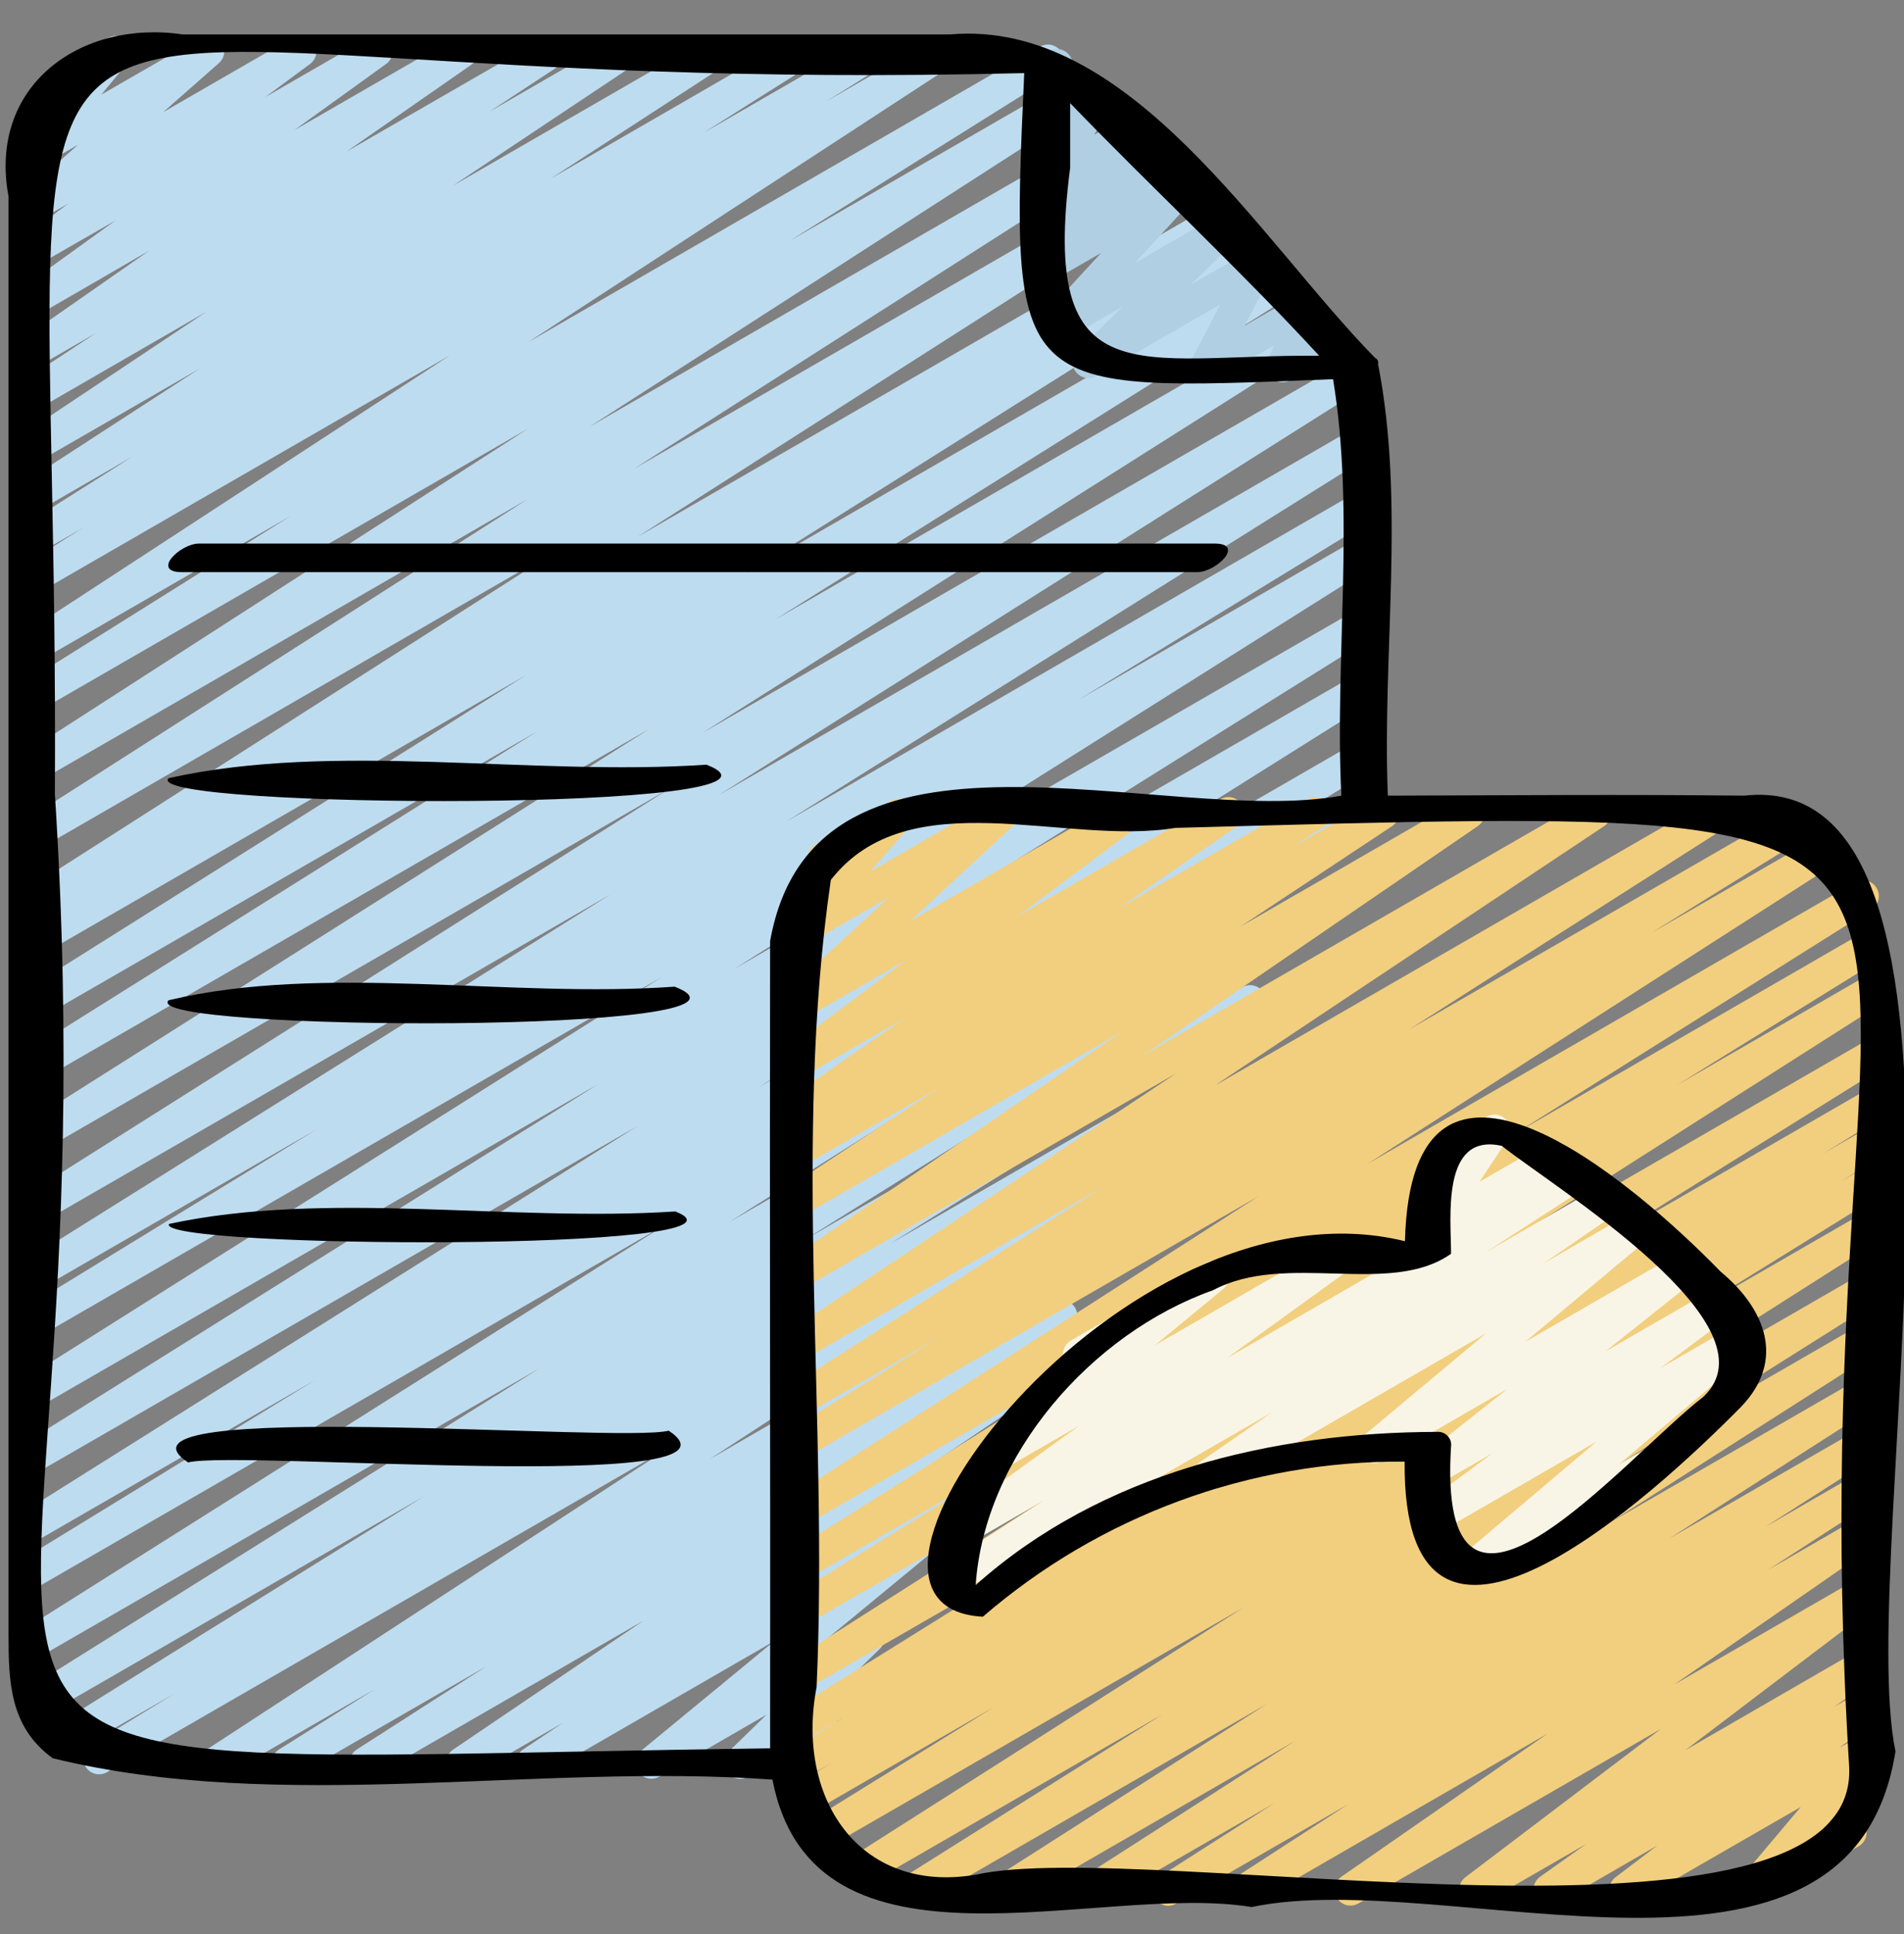 <svg width="64" height="65" viewBox="0 0 64 65" fill="none" xmlns="http://www.w3.org/2000/svg">
<rect x="0" y="0" width="64" height="65" fill="#808080" stroke="none"/>
<g clip-path="url(#clip0_406_2751)">
<path d="M9.658 59.784C9.542 59.784 9.43 59.746 9.337 59.677C9.245 59.607 9.178 59.51 9.146 59.399C9.114 59.288 9.119 59.169 9.16 59.061C9.201 58.953 9.276 58.861 9.374 58.8L12.612 56.763L7.504 59.71C7.384 59.776 7.243 59.793 7.111 59.758C6.978 59.723 6.864 59.638 6.792 59.522C6.721 59.405 6.697 59.265 6.725 59.131C6.754 58.997 6.833 58.879 6.946 58.802L22.552 48.616L3.589 59.565C3.468 59.632 3.326 59.649 3.192 59.612C3.058 59.576 2.944 59.489 2.873 59.37C2.802 59.251 2.78 59.109 2.812 58.975C2.844 58.84 2.928 58.723 3.044 58.648L5.889 56.904L2.425 58.903C2.303 58.971 2.16 58.99 2.026 58.954C1.892 58.918 1.776 58.831 1.705 58.712C1.634 58.593 1.612 58.45 1.644 58.315C1.676 58.18 1.76 58.062 1.877 57.988L14.277 50.273L1.557 57.617C1.436 57.69 1.291 57.712 1.154 57.678C1.016 57.643 0.898 57.556 0.825 57.435C0.752 57.314 0.73 57.168 0.764 57.031C0.799 56.894 0.886 56.776 1.007 56.703L18.16 45.971L1.365 55.666C1.245 55.73 1.104 55.746 0.973 55.71C0.841 55.673 0.728 55.588 0.657 55.471C0.587 55.354 0.564 55.214 0.593 55.081C0.622 54.947 0.702 54.83 0.815 54.754L22.443 41.114L1.365 53.283C1.244 53.348 1.103 53.363 0.971 53.326C0.838 53.289 0.726 53.203 0.655 53.085C0.585 52.967 0.564 52.826 0.594 52.692C0.625 52.559 0.707 52.442 0.821 52.367L10.602 46.376L1.365 51.71C1.245 51.775 1.103 51.791 0.971 51.755C0.839 51.719 0.725 51.633 0.654 51.516C0.584 51.398 0.561 51.258 0.591 51.124C0.621 50.99 0.702 50.873 0.816 50.797L21.43 37.843L1.365 49.424C1.244 49.493 1.101 49.513 0.965 49.478C0.83 49.443 0.714 49.356 0.642 49.236C0.57 49.117 0.548 48.973 0.58 48.837C0.613 48.701 0.698 48.584 0.816 48.51L20.13 36.423L1.365 47.257C1.245 47.325 1.102 47.343 0.968 47.308C0.834 47.272 0.72 47.186 0.648 47.067C0.576 46.949 0.554 46.807 0.585 46.672C0.616 46.537 0.699 46.419 0.815 46.344L22.257 32.83L1.365 44.892C1.244 44.962 1.1 44.98 0.965 44.945C0.83 44.909 0.714 44.821 0.643 44.701C0.571 44.581 0.55 44.437 0.584 44.302C0.617 44.166 0.702 44.049 0.821 43.975L10.667 37.941L1.365 43.313C1.245 43.378 1.103 43.395 0.971 43.358C0.839 43.322 0.725 43.236 0.654 43.119C0.584 43.001 0.561 42.861 0.591 42.727C0.621 42.593 0.702 42.476 0.816 42.4L20.526 30.056L1.365 41.112C1.245 41.18 1.102 41.198 0.968 41.163C0.834 41.127 0.72 41.041 0.648 40.922C0.576 40.804 0.554 40.662 0.585 40.527C0.616 40.392 0.699 40.274 0.815 40.199L22.545 26.479L1.365 38.707C1.244 38.777 1.1 38.797 0.965 38.763C0.829 38.728 0.712 38.641 0.64 38.521C0.568 38.402 0.545 38.259 0.577 38.123C0.609 37.987 0.693 37.869 0.811 37.794L21.848 24.485L1.365 36.31C1.244 36.38 1.101 36.399 0.965 36.364C0.83 36.329 0.714 36.243 0.642 36.123C0.57 36.003 0.548 35.86 0.58 35.724C0.613 35.588 0.698 35.47 0.816 35.396L18.073 24.571L1.365 34.216C1.245 34.281 1.104 34.296 0.973 34.26C0.841 34.224 0.728 34.138 0.657 34.021C0.587 33.904 0.564 33.765 0.593 33.631C0.622 33.498 0.702 33.381 0.815 33.304L17.689 22.686L1.365 32.11C1.244 32.172 1.104 32.187 0.973 32.149C0.842 32.112 0.73 32.026 0.66 31.908C0.591 31.791 0.569 31.651 0.599 31.518C0.629 31.386 0.709 31.269 0.823 31.193L1.475 30.795L1.369 30.858C1.248 30.925 1.107 30.944 0.974 30.909C0.84 30.874 0.726 30.789 0.654 30.671C0.582 30.554 0.558 30.413 0.588 30.279C0.617 30.144 0.697 30.026 0.812 29.95L19.076 18.28L1.365 28.505C1.245 28.573 1.103 28.591 0.969 28.555C0.836 28.52 0.721 28.435 0.649 28.317C0.578 28.199 0.555 28.058 0.585 27.923C0.615 27.788 0.697 27.67 0.812 27.594L17.743 16.772L1.365 26.228C1.245 26.294 1.104 26.311 0.971 26.276C0.838 26.241 0.725 26.155 0.653 26.038C0.582 25.921 0.558 25.781 0.587 25.646C0.617 25.512 0.697 25.395 0.811 25.318L17.762 14.398L1.365 23.863C1.245 23.928 1.103 23.945 0.971 23.909C0.839 23.873 0.725 23.787 0.654 23.669C0.584 23.552 0.561 23.411 0.591 23.277C0.621 23.143 0.702 23.026 0.816 22.95L9.776 17.336L1.365 22.194C1.245 22.264 1.102 22.284 0.967 22.25C0.832 22.216 0.716 22.131 0.643 22.012C0.57 21.893 0.546 21.751 0.577 21.615C0.608 21.479 0.691 21.361 0.808 21.285L15.127 11.941L1.365 19.884C1.245 19.948 1.104 19.963 0.973 19.926C0.842 19.89 0.73 19.804 0.659 19.687C0.589 19.57 0.566 19.431 0.596 19.298C0.625 19.165 0.704 19.048 0.817 18.971L2.802 17.732L1.365 18.561C1.245 18.627 1.103 18.644 0.97 18.608C0.837 18.573 0.723 18.487 0.652 18.369C0.581 18.252 0.558 18.111 0.588 17.977C0.618 17.842 0.699 17.725 0.814 17.649L4.466 15.336L1.365 17.127C1.246 17.192 1.105 17.208 0.974 17.172C0.843 17.137 0.73 17.052 0.659 16.936C0.587 16.82 0.563 16.681 0.591 16.548C0.619 16.415 0.697 16.297 0.809 16.219L6.713 12.386L1.365 15.473C1.246 15.541 1.104 15.56 0.97 15.526C0.837 15.492 0.721 15.408 0.649 15.29C0.576 15.173 0.551 15.033 0.58 14.898C0.609 14.763 0.689 14.644 0.803 14.567L6.941 10.476L1.365 13.696C1.245 13.768 1.101 13.79 0.965 13.756C0.829 13.723 0.711 13.637 0.638 13.518C0.564 13.399 0.54 13.255 0.572 13.119C0.603 12.982 0.687 12.863 0.805 12.788L3.223 11.195L1.365 12.267C1.246 12.336 1.106 12.355 0.972 12.323C0.839 12.29 0.724 12.207 0.65 12.091C0.576 11.975 0.55 11.835 0.577 11.701C0.604 11.566 0.681 11.447 0.794 11.368L5.019 8.422L1.365 10.536C1.247 10.604 1.107 10.624 0.975 10.592C0.842 10.56 0.727 10.478 0.652 10.364C0.578 10.249 0.551 10.111 0.576 9.976C0.601 9.842 0.676 9.723 0.786 9.642L3.88 7.411L1.365 8.855C1.248 8.922 1.109 8.942 0.977 8.91C0.845 8.878 0.731 8.798 0.656 8.684C0.582 8.571 0.553 8.434 0.576 8.3C0.6 8.167 0.673 8.047 0.781 7.966L2.298 6.841L1.365 7.375C1.252 7.436 1.119 7.454 0.993 7.425C0.867 7.396 0.756 7.322 0.68 7.217C0.605 7.112 0.57 6.983 0.582 6.854C0.594 6.726 0.653 6.606 0.747 6.517L2.627 4.862L1.365 5.59C1.257 5.652 1.131 5.674 1.008 5.652C0.885 5.63 0.774 5.566 0.693 5.471C0.613 5.375 0.568 5.255 0.568 5.13C0.567 5.005 0.61 4.884 0.689 4.788L1.727 3.534H1.72C1.603 3.533 1.489 3.494 1.396 3.423C1.303 3.351 1.237 3.251 1.206 3.138C1.176 3.025 1.184 2.905 1.228 2.797C1.273 2.689 1.352 2.598 1.453 2.539L3.639 1.278C3.747 1.215 3.874 1.193 3.997 1.214C4.12 1.236 4.232 1.3 4.313 1.395C4.393 1.491 4.438 1.612 4.438 1.737C4.439 1.862 4.396 1.983 4.316 2.08L3.402 3.183L6.745 1.256C6.859 1.192 6.993 1.172 7.121 1.2C7.249 1.229 7.362 1.303 7.439 1.41C7.516 1.516 7.55 1.647 7.536 1.778C7.522 1.908 7.461 2.029 7.363 2.117L5.483 3.771L9.844 1.256C9.962 1.191 10.1 1.172 10.231 1.204C10.362 1.236 10.476 1.317 10.55 1.43C10.624 1.542 10.652 1.679 10.63 1.812C10.607 1.945 10.535 2.064 10.428 2.146L8.915 3.264L12.399 1.256C12.517 1.188 12.657 1.168 12.79 1.2C12.923 1.233 13.038 1.314 13.112 1.429C13.186 1.543 13.214 1.682 13.189 1.816C13.164 1.95 13.089 2.07 12.978 2.15L9.885 4.38L15.303 1.256C15.421 1.19 15.561 1.172 15.692 1.206C15.824 1.239 15.938 1.322 16.011 1.436C16.084 1.551 16.11 1.689 16.085 1.822C16.059 1.956 15.984 2.075 15.874 2.154L11.647 5.096L18.311 1.256C18.43 1.189 18.572 1.171 18.705 1.205C18.838 1.24 18.952 1.324 19.025 1.441C19.097 1.558 19.121 1.699 19.092 1.833C19.064 1.968 18.984 2.086 18.87 2.163L16.451 3.754L20.784 1.256C20.904 1.189 21.045 1.171 21.178 1.205C21.311 1.239 21.425 1.323 21.498 1.44C21.57 1.556 21.595 1.696 21.567 1.83C21.539 1.965 21.46 2.083 21.347 2.161L15.214 6.248L23.861 1.256C23.982 1.19 24.122 1.173 24.255 1.208C24.387 1.243 24.501 1.327 24.573 1.444C24.645 1.561 24.669 1.701 24.64 1.835C24.612 1.969 24.532 2.087 24.419 2.164L18.51 6.004L26.73 1.256C26.85 1.19 26.992 1.173 27.125 1.208C27.258 1.244 27.372 1.33 27.443 1.448C27.514 1.565 27.537 1.706 27.507 1.84C27.477 1.975 27.396 2.092 27.281 2.168L23.641 4.469L29.211 1.256C29.331 1.193 29.472 1.178 29.603 1.214C29.734 1.251 29.847 1.337 29.917 1.453C29.987 1.57 30.01 1.71 29.98 1.843C29.951 1.976 29.872 2.093 29.759 2.169L27.767 3.411L31.504 1.256C31.624 1.188 31.766 1.169 31.9 1.203C32.034 1.238 32.149 1.323 32.222 1.44C32.294 1.558 32.318 1.699 32.289 1.834C32.259 1.969 32.178 2.087 32.063 2.164L17.75 11.503L34.961 1.566C35.082 1.498 35.224 1.48 35.358 1.515C35.492 1.551 35.607 1.637 35.679 1.755C35.75 1.874 35.773 2.016 35.742 2.151C35.71 2.286 35.628 2.403 35.512 2.479L26.536 8.101L36.192 2.526C36.312 2.459 36.454 2.442 36.586 2.478C36.719 2.513 36.833 2.598 36.904 2.715C36.976 2.833 36.999 2.973 36.97 3.107C36.941 3.241 36.861 3.359 36.747 3.435L19.804 14.351L37.691 4.023C37.811 3.956 37.953 3.938 38.087 3.973C38.22 4.008 38.335 4.094 38.407 4.212C38.478 4.33 38.502 4.471 38.471 4.606C38.441 4.74 38.36 4.858 38.244 4.934L21.302 15.763L39.134 5.468C39.254 5.402 39.395 5.385 39.528 5.42C39.661 5.456 39.775 5.541 39.846 5.658C39.918 5.775 39.941 5.916 39.912 6.05C39.883 6.184 39.803 6.302 39.689 6.378L21.421 18.048L40.627 6.96C40.749 6.89 40.893 6.872 41.028 6.907C41.163 6.943 41.279 7.031 41.35 7.151C41.422 7.271 41.443 7.415 41.409 7.551C41.376 7.686 41.29 7.804 41.171 7.877L40.533 8.262L41.416 7.753C41.537 7.68 41.682 7.658 41.819 7.692C41.956 7.726 42.075 7.813 42.148 7.934C42.221 8.055 42.243 8.2 42.209 8.338C42.175 8.475 42.088 8.593 41.967 8.666L25.1 19.283L42.756 9.089C42.878 9.016 43.023 8.994 43.16 9.028C43.297 9.062 43.416 9.149 43.489 9.271C43.562 9.392 43.584 9.537 43.549 9.674C43.515 9.812 43.428 9.93 43.307 10.003L26.049 20.827L44.082 10.417C44.203 10.348 44.346 10.329 44.481 10.364C44.615 10.398 44.731 10.485 44.803 10.603C44.875 10.722 44.898 10.865 44.866 11C44.835 11.136 44.752 11.254 44.635 11.329L23.602 24.638L45.353 12.08C45.474 12.012 45.616 11.994 45.75 12.029C45.884 12.065 45.999 12.151 46.07 12.27C46.142 12.388 46.164 12.53 46.133 12.665C46.102 12.8 46.019 12.918 45.903 12.993L24.162 26.72L45.569 14.361C45.69 14.296 45.831 14.28 45.964 14.316C46.096 14.352 46.209 14.438 46.28 14.555C46.351 14.673 46.374 14.813 46.344 14.947C46.313 15.081 46.233 15.198 46.118 15.274L26.42 27.617L45.569 16.561C45.691 16.491 45.834 16.473 45.97 16.509C46.105 16.544 46.221 16.632 46.292 16.752C46.363 16.872 46.385 17.016 46.351 17.152C46.318 17.288 46.232 17.405 46.113 17.478L36.251 23.521L45.57 18.14C45.691 18.076 45.831 18.06 45.963 18.097C46.095 18.133 46.208 18.218 46.278 18.335C46.349 18.452 46.372 18.592 46.343 18.725C46.313 18.859 46.234 18.976 46.121 19.052L24.683 32.563L45.571 20.51C45.692 20.444 45.833 20.428 45.966 20.464C46.098 20.5 46.212 20.586 46.282 20.704C46.353 20.821 46.376 20.962 46.346 21.096C46.316 21.229 46.235 21.347 46.121 21.423L26.806 33.504L45.571 22.671C45.692 22.605 45.833 22.589 45.966 22.625C46.098 22.661 46.212 22.747 46.282 22.865C46.353 22.982 46.376 23.123 46.346 23.257C46.316 23.39 46.235 23.508 46.121 23.584L25.501 36.542L45.572 24.953C45.694 24.884 45.838 24.865 45.973 24.901C46.108 24.937 46.224 25.024 46.295 25.145C46.367 25.265 46.388 25.408 46.354 25.544C46.321 25.68 46.235 25.797 46.116 25.871L36.346 31.856L45.574 26.529C45.694 26.464 45.835 26.449 45.966 26.485C46.098 26.521 46.211 26.607 46.282 26.724C46.352 26.84 46.375 26.98 46.346 27.114C46.316 27.247 46.237 27.364 46.124 27.441L24.496 41.081L43.641 30.027C43.762 29.954 43.907 29.933 44.044 29.967C44.182 30.001 44.3 30.088 44.373 30.209C44.446 30.331 44.468 30.476 44.434 30.613C44.4 30.75 44.312 30.869 44.191 30.942L27.038 41.673L41.758 33.178C41.879 33.11 42.022 33.092 42.157 33.127C42.291 33.163 42.406 33.25 42.477 33.369C42.549 33.489 42.571 33.631 42.539 33.767C42.506 33.902 42.423 34.019 42.305 34.094L29.9 41.812L40.117 35.913C40.239 35.848 40.38 35.831 40.513 35.868C40.646 35.904 40.759 35.991 40.83 36.109C40.9 36.227 40.922 36.368 40.891 36.502C40.86 36.636 40.779 36.753 40.664 36.828L37.805 38.579L38.891 37.95C39.011 37.883 39.152 37.866 39.284 37.901C39.417 37.936 39.531 38.021 39.602 38.138C39.674 38.254 39.698 38.394 39.67 38.528C39.641 38.662 39.562 38.78 39.449 38.857L23.841 49.049L36.683 41.636C36.803 41.571 36.945 41.554 37.077 41.59C37.21 41.627 37.323 41.712 37.394 41.83C37.465 41.948 37.487 42.088 37.457 42.222C37.427 42.356 37.346 42.473 37.232 42.549L34.008 44.576L35.402 43.77C35.523 43.697 35.668 43.674 35.805 43.707C35.943 43.741 36.061 43.827 36.135 43.948C36.209 44.069 36.231 44.214 36.198 44.351C36.165 44.489 36.078 44.608 35.958 44.681L31.59 47.483L34.015 46.085C34.135 46.017 34.276 45.998 34.409 46.031C34.543 46.065 34.658 46.149 34.731 46.266C34.804 46.382 34.829 46.523 34.801 46.657C34.773 46.792 34.694 46.911 34.58 46.989L28.168 51.329L32.302 48.943C32.422 48.876 32.562 48.859 32.694 48.893C32.826 48.927 32.94 49.011 33.013 49.127C33.085 49.242 33.11 49.382 33.083 49.516C33.056 49.65 32.978 49.768 32.866 49.846L31.206 50.963C31.31 50.94 31.418 50.947 31.518 50.985C31.617 51.023 31.703 51.09 31.764 51.176C31.841 51.286 31.873 51.421 31.855 51.553C31.837 51.686 31.769 51.807 31.666 51.892L27.192 55.577L28.927 54.577C29.04 54.511 29.172 54.489 29.3 54.514C29.428 54.54 29.542 54.611 29.621 54.715C29.7 54.819 29.738 54.948 29.728 55.078C29.718 55.208 29.661 55.33 29.567 55.42L27.784 57.159C27.882 57.191 27.969 57.25 28.034 57.33C28.099 57.409 28.14 57.506 28.151 57.609C28.163 57.711 28.144 57.815 28.098 57.907C28.051 57.999 27.979 58.076 27.89 58.128L25.136 59.71C25.024 59.775 24.891 59.798 24.763 59.772C24.635 59.747 24.521 59.675 24.442 59.571C24.363 59.468 24.325 59.338 24.335 59.208C24.345 59.078 24.402 58.956 24.496 58.866L25.769 57.625L22.159 59.71C22.043 59.775 21.907 59.795 21.777 59.766C21.648 59.736 21.534 59.659 21.458 59.55C21.382 59.441 21.35 59.307 21.367 59.175C21.385 59.043 21.451 58.922 21.553 58.837L26.027 55.154L18.134 59.71C18.014 59.774 17.875 59.791 17.743 59.756C17.612 59.721 17.499 59.638 17.427 59.523C17.355 59.407 17.33 59.269 17.357 59.136C17.383 59.003 17.46 58.885 17.57 58.806L18.934 57.892L15.787 59.71C15.668 59.775 15.528 59.792 15.396 59.758C15.264 59.724 15.151 59.64 15.078 59.525C15.006 59.41 14.981 59.271 15.007 59.138C15.034 59.004 15.111 58.886 15.222 58.807L21.633 54.466L12.545 59.71C12.425 59.778 12.282 59.797 12.148 59.763C12.014 59.728 11.898 59.642 11.826 59.524C11.754 59.406 11.731 59.264 11.761 59.129C11.791 58.994 11.873 58.876 11.989 58.8L16.351 56L9.92 59.71C9.841 59.757 9.75 59.782 9.658 59.784Z" fill="#BEDCF0"/>
<path d="M39.266 64.051C39.151 64.051 39.039 64.013 38.947 63.944C38.855 63.875 38.787 63.778 38.755 63.667C38.723 63.556 38.727 63.438 38.767 63.331C38.808 63.222 38.882 63.131 38.979 63.069L42.827 60.607L36.987 63.976C36.866 64.045 36.724 64.064 36.59 64.029C36.455 63.995 36.34 63.909 36.268 63.791C36.195 63.672 36.172 63.531 36.203 63.395C36.233 63.26 36.315 63.142 36.431 63.066L43.528 58.512L34.062 63.976C33.941 64.042 33.8 64.06 33.667 64.024C33.535 63.989 33.421 63.904 33.349 63.786C33.278 63.669 33.254 63.529 33.284 63.395C33.313 63.261 33.393 63.143 33.507 63.066L42.586 57.266L30.984 63.965C30.863 64.038 30.718 64.06 30.581 64.026C30.444 63.992 30.325 63.905 30.252 63.784C30.179 63.663 30.157 63.517 30.191 63.38C30.225 63.243 30.312 63.124 30.433 63.051L39.083 57.611L29.056 63.397C28.935 63.464 28.793 63.481 28.66 63.445C28.526 63.409 28.412 63.322 28.341 63.204C28.27 63.086 28.248 62.944 28.279 62.81C28.31 62.675 28.392 62.558 28.508 62.483L41.791 54.029L27.724 62.149C27.602 62.217 27.459 62.236 27.325 62.2C27.191 62.164 27.076 62.077 27.004 61.958C26.933 61.839 26.911 61.696 26.943 61.561C26.975 61.426 27.059 61.308 27.176 61.234L33.427 57.361L27.155 60.987C27.034 61.06 26.888 61.081 26.751 61.046C26.614 61.011 26.496 60.923 26.423 60.802C26.351 60.68 26.33 60.535 26.365 60.398C26.399 60.26 26.487 60.142 26.609 60.07L27.945 59.252L26.97 59.815C26.849 59.881 26.707 59.897 26.574 59.861C26.441 59.824 26.328 59.738 26.257 59.62C26.187 59.501 26.165 59.361 26.196 59.226C26.227 59.092 26.308 58.975 26.423 58.9L28.343 57.727L26.967 58.52C26.846 58.587 26.704 58.604 26.571 58.568C26.438 58.532 26.324 58.446 26.253 58.327C26.182 58.209 26.159 58.068 26.19 57.933C26.221 57.799 26.303 57.681 26.419 57.606L35.758 51.787L26.965 56.853C26.845 56.922 26.701 56.941 26.567 56.906C26.432 56.871 26.317 56.785 26.244 56.666C26.172 56.547 26.15 56.405 26.181 56.269C26.212 56.134 26.296 56.016 26.413 55.941L42.113 45.934L26.966 54.68C26.845 54.748 26.702 54.767 26.568 54.731C26.433 54.695 26.318 54.609 26.247 54.489C26.175 54.37 26.154 54.227 26.186 54.092C26.218 53.957 26.302 53.839 26.419 53.765L33.208 49.561L26.965 53.163C26.845 53.229 26.703 53.245 26.571 53.209C26.438 53.173 26.325 53.087 26.254 52.969C26.183 52.852 26.161 52.711 26.191 52.577C26.221 52.444 26.302 52.326 26.416 52.25L38.328 44.762L26.965 51.321C26.845 51.387 26.704 51.405 26.571 51.369C26.438 51.334 26.324 51.249 26.253 51.132C26.181 51.014 26.158 50.874 26.187 50.74C26.217 50.606 26.297 50.488 26.411 50.411L42.304 40.202L26.963 49.056C26.842 49.12 26.701 49.136 26.569 49.099C26.437 49.063 26.325 48.977 26.254 48.859C26.184 48.742 26.162 48.602 26.192 48.468C26.222 48.334 26.302 48.218 26.416 48.142L31.599 44.925L26.965 47.604C26.845 47.673 26.701 47.692 26.567 47.657C26.432 47.622 26.317 47.536 26.244 47.417C26.172 47.298 26.15 47.156 26.181 47.02C26.212 46.885 26.296 46.767 26.413 46.692L37.112 39.865L26.965 45.727C26.845 45.795 26.704 45.814 26.57 45.78C26.436 45.746 26.321 45.661 26.248 45.544C26.176 45.427 26.151 45.286 26.18 45.151C26.209 45.017 26.289 44.898 26.403 44.821L39.534 36.074L26.965 43.325C26.846 43.392 26.706 43.41 26.574 43.376C26.442 43.342 26.327 43.259 26.255 43.144C26.182 43.028 26.156 42.889 26.183 42.755C26.21 42.622 26.286 42.503 26.398 42.424L37.704 34.677L26.965 40.874C26.846 40.939 26.706 40.955 26.575 40.92C26.443 40.885 26.33 40.801 26.259 40.685C26.187 40.57 26.163 40.431 26.19 40.298C26.217 40.165 26.294 40.047 26.405 39.969L31.551 36.563L26.964 39.21C26.844 39.28 26.701 39.3 26.566 39.267C26.431 39.233 26.314 39.147 26.241 39.028C26.169 38.91 26.145 38.767 26.176 38.631C26.207 38.496 26.289 38.377 26.406 38.301L27.511 37.581L26.964 37.901C26.845 37.97 26.703 37.99 26.57 37.958C26.436 37.925 26.319 37.842 26.245 37.725C26.172 37.608 26.146 37.468 26.173 37.333C26.201 37.198 26.28 37.078 26.393 37L30.388 34.232L26.964 36.208C26.846 36.276 26.707 36.296 26.575 36.265C26.443 36.234 26.327 36.153 26.253 36.04C26.178 35.926 26.149 35.788 26.172 35.655C26.195 35.521 26.269 35.401 26.378 35.319L30.462 32.264L26.965 34.281C26.852 34.346 26.718 34.367 26.59 34.34C26.462 34.313 26.348 34.24 26.271 34.135C26.193 34.029 26.157 33.899 26.169 33.769C26.181 33.638 26.241 33.517 26.337 33.428L29.867 30.163L26.973 31.833C26.863 31.897 26.735 31.919 26.61 31.897C26.486 31.874 26.373 31.808 26.293 31.71C26.213 31.612 26.17 31.489 26.172 31.363C26.174 31.236 26.221 31.114 26.305 31.019L27.752 29.372C27.648 29.384 27.542 29.366 27.448 29.32C27.353 29.273 27.274 29.201 27.219 29.111C27.148 28.989 27.129 28.843 27.165 28.707C27.202 28.57 27.291 28.453 27.413 28.383L29.948 26.919C30.057 26.856 30.186 26.833 30.31 26.856C30.435 26.878 30.547 26.944 30.627 27.042C30.708 27.14 30.75 27.263 30.748 27.39C30.746 27.516 30.699 27.638 30.615 27.733L29.246 29.293L33.473 26.856C33.587 26.791 33.72 26.77 33.848 26.797C33.976 26.824 34.09 26.897 34.167 27.003C34.245 27.108 34.281 27.238 34.269 27.369C34.257 27.499 34.197 27.62 34.101 27.709L30.572 30.971L37.699 26.856C37.817 26.788 37.956 26.768 38.088 26.799C38.221 26.83 38.336 26.911 38.411 27.024C38.486 27.138 38.514 27.275 38.491 27.409C38.468 27.543 38.395 27.663 38.286 27.745L34.204 30.797L41.03 26.856C41.149 26.79 41.289 26.771 41.421 26.805C41.553 26.838 41.668 26.921 41.741 27.036C41.814 27.151 41.84 27.29 41.814 27.424C41.788 27.557 41.712 27.676 41.601 27.755L37.605 30.529L43.963 26.859C44.083 26.793 44.224 26.776 44.356 26.811C44.489 26.846 44.602 26.931 44.674 27.047C44.746 27.164 44.77 27.304 44.741 27.438C44.713 27.572 44.634 27.69 44.52 27.767L43.424 28.483L46.239 26.856C46.358 26.792 46.498 26.775 46.63 26.811C46.761 26.846 46.874 26.93 46.945 27.045C47.017 27.161 47.041 27.299 47.014 27.433C46.987 27.566 46.91 27.683 46.799 27.762L41.645 31.175L49.12 26.856C49.239 26.792 49.378 26.776 49.508 26.81C49.639 26.844 49.752 26.927 49.824 27.041C49.896 27.156 49.922 27.293 49.897 27.426C49.871 27.559 49.797 27.677 49.687 27.756L38.385 35.496L53.364 26.856C53.484 26.789 53.625 26.771 53.758 26.805C53.891 26.839 54.005 26.923 54.078 27.04C54.15 27.156 54.175 27.296 54.147 27.43C54.119 27.565 54.04 27.683 53.927 27.761L40.798 36.507L57.523 26.856C57.644 26.791 57.784 26.774 57.917 26.81C58.049 26.846 58.162 26.931 58.233 27.049C58.304 27.166 58.328 27.306 58.298 27.439C58.269 27.573 58.189 27.691 58.076 27.767L47.377 34.594L60.128 27.234C60.249 27.161 60.395 27.14 60.532 27.174C60.669 27.208 60.787 27.296 60.86 27.417C60.932 27.539 60.954 27.684 60.919 27.821C60.885 27.958 60.797 28.076 60.676 28.149L55.496 31.362L61.297 28.015C61.417 27.948 61.559 27.931 61.691 27.966C61.824 28.002 61.938 28.087 62.009 28.204C62.081 28.322 62.104 28.462 62.075 28.596C62.046 28.73 61.966 28.848 61.852 28.924L45.956 39.123L62.374 29.645C62.495 29.582 62.635 29.567 62.765 29.604C62.896 29.641 63.008 29.726 63.078 29.842C63.148 29.959 63.171 30.097 63.142 30.23C63.114 30.363 63.035 30.479 62.924 30.556L51.021 38.043L62.635 31.336C62.755 31.272 62.896 31.256 63.028 31.293C63.16 31.329 63.273 31.415 63.343 31.533C63.414 31.65 63.436 31.79 63.406 31.924C63.376 32.057 63.296 32.174 63.182 32.25L56.372 36.467L62.635 32.853C62.755 32.788 62.896 32.771 63.028 32.807C63.16 32.843 63.274 32.928 63.345 33.045C63.416 33.162 63.439 33.302 63.41 33.436C63.38 33.57 63.301 33.687 63.187 33.764L47.496 43.765L62.635 35.028C62.755 34.961 62.898 34.944 63.031 34.98C63.164 35.016 63.278 35.102 63.349 35.221C63.42 35.339 63.443 35.48 63.412 35.615C63.38 35.749 63.298 35.867 63.183 35.942L53.828 41.773L62.635 36.688C62.756 36.621 62.898 36.603 63.032 36.64C63.166 36.676 63.28 36.763 63.351 36.882C63.422 37.001 63.444 37.143 63.412 37.278C63.38 37.412 63.296 37.529 63.18 37.604L61.271 38.777L62.635 37.991C62.756 37.919 62.902 37.898 63.039 37.933C63.107 37.95 63.17 37.98 63.227 38.023C63.283 38.064 63.33 38.117 63.366 38.177C63.402 38.237 63.425 38.304 63.435 38.373C63.445 38.443 63.441 38.514 63.424 38.581C63.407 38.649 63.376 38.713 63.334 38.769C63.292 38.825 63.24 38.873 63.18 38.908L61.867 39.709L62.636 39.266C62.757 39.197 62.9 39.179 63.034 39.215C63.169 39.251 63.284 39.337 63.355 39.457C63.426 39.576 63.449 39.719 63.416 39.854C63.384 39.989 63.3 40.107 63.183 40.181L56.916 44.063L62.636 40.762C62.756 40.697 62.897 40.681 63.029 40.716C63.161 40.752 63.275 40.837 63.346 40.955C63.417 41.072 63.44 41.212 63.411 41.346C63.381 41.479 63.302 41.597 63.188 41.673L49.901 50.13L62.635 42.778C62.755 42.711 62.898 42.693 63.032 42.728C63.166 42.764 63.281 42.85 63.352 42.968C63.423 43.087 63.446 43.229 63.415 43.364C63.384 43.499 63.301 43.616 63.185 43.691L54.545 49.131L62.638 44.459C62.758 44.392 62.9 44.374 63.034 44.409C63.167 44.444 63.282 44.53 63.354 44.648C63.425 44.766 63.449 44.907 63.418 45.042C63.388 45.177 63.307 45.294 63.191 45.37L54.104 51.176L62.638 46.252C62.758 46.182 62.902 46.161 63.038 46.195C63.173 46.23 63.29 46.316 63.363 46.435C63.436 46.555 63.459 46.698 63.427 46.834C63.395 46.97 63.311 47.089 63.192 47.163L56.098 51.716L62.638 47.941C62.758 47.874 62.9 47.856 63.034 47.891C63.167 47.926 63.282 48.012 63.354 48.13C63.425 48.248 63.449 48.389 63.418 48.523C63.388 48.658 63.307 48.776 63.191 48.852L59.339 51.316L62.638 49.412C62.758 49.338 62.904 49.315 63.041 49.348C63.178 49.381 63.297 49.468 63.371 49.589C63.445 49.709 63.468 49.854 63.435 49.992C63.402 50.129 63.315 50.248 63.195 50.322L59.443 52.754L62.638 50.91C62.757 50.84 62.898 50.82 63.032 50.852C63.166 50.885 63.283 50.968 63.356 51.085C63.43 51.202 63.456 51.342 63.429 51.477C63.401 51.612 63.322 51.732 63.208 51.81L56.267 56.621L62.635 52.946C62.752 52.879 62.89 52.859 63.022 52.89C63.153 52.922 63.268 53.002 63.343 53.114C63.417 53.227 63.447 53.363 63.425 53.497C63.402 53.63 63.331 53.75 63.223 53.832L56.656 58.817L62.629 55.365C62.748 55.299 62.887 55.281 63.019 55.314C63.15 55.347 63.264 55.429 63.338 55.543C63.411 55.657 63.438 55.795 63.413 55.928C63.388 56.062 63.314 56.181 63.204 56.261L61.653 57.363L62.636 56.797C62.753 56.731 62.891 56.712 63.021 56.744C63.152 56.776 63.266 56.855 63.34 56.968C63.414 57.08 63.444 57.215 63.422 57.348C63.4 57.481 63.329 57.6 63.223 57.683L61.818 58.749L62.636 58.278C62.744 58.216 62.871 58.194 62.994 58.217C63.117 58.239 63.228 58.303 63.308 58.399C63.389 58.495 63.433 58.615 63.433 58.74C63.433 58.865 63.39 58.986 63.31 59.082L61.255 61.523L61.962 61.115C62.083 61.052 62.225 61.037 62.357 61.076C62.489 61.114 62.602 61.202 62.67 61.321C62.739 61.44 62.76 61.581 62.727 61.715C62.694 61.849 62.611 61.964 62.495 62.038L59.152 63.968C59.043 64.03 58.916 64.052 58.793 64.03C58.669 64.008 58.558 63.944 58.477 63.847C58.397 63.751 58.353 63.63 58.353 63.505C58.353 63.38 58.397 63.258 58.478 63.162L60.53 60.729L54.894 63.976C54.776 64.043 54.638 64.063 54.507 64.032C54.375 64 54.26 63.92 54.186 63.808C54.111 63.695 54.082 63.559 54.104 63.425C54.126 63.292 54.198 63.172 54.305 63.09L55.71 62.023L52.334 63.976C52.215 64.04 52.077 64.057 51.947 64.024C51.817 63.99 51.704 63.909 51.631 63.795C51.558 63.682 51.531 63.546 51.555 63.413C51.578 63.281 51.651 63.162 51.759 63.081L53.322 61.97L49.846 63.976C49.729 64.043 49.59 64.063 49.459 64.032C49.328 64 49.213 63.92 49.138 63.808C49.063 63.695 49.034 63.559 49.056 63.425C49.078 63.292 49.15 63.172 49.258 63.09L55.824 58.109L45.653 63.976C45.534 64.043 45.394 64.061 45.262 64.028C45.13 63.994 45.016 63.911 44.943 63.796C44.87 63.681 44.844 63.543 44.87 63.409C44.895 63.275 44.972 63.156 45.083 63.077L52.022 58.262L42.128 63.976C42.008 64.043 41.866 64.061 41.733 64.027C41.6 63.992 41.485 63.907 41.413 63.789C41.341 63.672 41.317 63.531 41.347 63.397C41.376 63.262 41.457 63.144 41.571 63.067L45.324 60.634L39.533 63.976C39.452 64.024 39.36 64.05 39.266 64.051Z" fill="#F2CF7E"/>
<path d="M48.033 41.846C47.937 41.846 47.842 41.82 47.759 41.77C47.677 41.721 47.609 41.65 47.563 41.565C47.518 41.48 47.496 41.385 47.5 41.288C47.505 41.192 47.535 41.099 47.588 41.018L48.548 39.572C48.424 39.616 48.287 39.612 48.165 39.561C48.044 39.51 47.945 39.416 47.889 39.296C47.832 39.177 47.822 39.041 47.861 38.914C47.899 38.788 47.983 38.68 48.096 38.612L49.968 37.53C50.072 37.47 50.194 37.447 50.312 37.465C50.431 37.482 50.541 37.539 50.623 37.627C50.706 37.714 50.756 37.827 50.766 37.947C50.776 38.067 50.746 38.186 50.68 38.287L49.73 39.719L51.981 38.42C52.103 38.35 52.248 38.332 52.384 38.369C52.52 38.406 52.636 38.495 52.706 38.617C52.777 38.739 52.796 38.884 52.76 39.02C52.724 39.156 52.636 39.273 52.514 39.344L48.302 41.776C48.22 41.823 48.127 41.847 48.033 41.846Z" fill="#F9F5E6"/>
<path d="M32.077 53.546C31.962 53.546 31.85 53.509 31.758 53.44C31.665 53.371 31.598 53.274 31.565 53.164C31.533 53.053 31.537 52.935 31.577 52.828C31.617 52.719 31.691 52.627 31.788 52.565L35.103 50.418L32.747 51.78C32.628 51.848 32.488 51.868 32.356 51.836C32.223 51.804 32.108 51.722 32.033 51.607C31.959 51.493 31.932 51.354 31.957 51.22C31.982 51.086 32.057 50.966 32.167 50.886L36.287 47.908L33.801 49.343C33.686 49.411 33.548 49.433 33.417 49.404C33.285 49.376 33.169 49.298 33.093 49.188C33.016 49.077 32.983 48.942 33.002 48.808C33.021 48.675 33.09 48.554 33.195 48.469L36.147 46.036C36.042 46.013 35.947 45.958 35.874 45.88C35.8 45.801 35.752 45.702 35.736 45.596C35.72 45.49 35.736 45.381 35.783 45.285C35.829 45.188 35.904 45.107 35.997 45.054L40.508 42.45C40.623 42.384 40.76 42.364 40.889 42.394C41.019 42.423 41.133 42.5 41.209 42.609C41.285 42.719 41.317 42.853 41.299 42.984C41.282 43.116 41.215 43.237 41.114 43.322L38.82 45.214L44.757 41.79C44.876 41.722 45.016 41.702 45.148 41.734C45.281 41.766 45.396 41.848 45.47 41.962C45.544 42.077 45.572 42.215 45.547 42.349C45.522 42.484 45.447 42.603 45.337 42.683L41.219 45.66L52.693 39.034C52.813 38.967 52.955 38.949 53.088 38.984C53.222 39.019 53.336 39.104 53.408 39.221C53.48 39.339 53.504 39.48 53.474 39.614C53.445 39.749 53.364 39.867 53.25 39.943L49.943 42.087L53.713 39.911C53.832 39.844 53.973 39.825 54.105 39.858C54.238 39.892 54.353 39.975 54.426 40.09C54.499 40.206 54.525 40.345 54.498 40.48C54.472 40.614 54.394 40.733 54.283 40.811L51.884 42.462L54.743 40.81C54.859 40.744 54.995 40.724 55.125 40.753C55.255 40.782 55.369 40.858 55.446 40.967C55.522 41.076 55.555 41.21 55.537 41.342C55.52 41.474 55.454 41.595 55.352 41.681L51.26 45.103L56.326 42.179C56.443 42.112 56.58 42.091 56.712 42.121C56.843 42.151 56.958 42.229 57.033 42.34C57.11 42.451 57.141 42.587 57.121 42.72C57.101 42.853 57.032 42.974 56.927 43.058L53.949 45.429L57.626 43.305C57.743 43.238 57.882 43.219 58.014 43.25C58.146 43.282 58.26 43.363 58.335 43.476C58.409 43.589 58.438 43.727 58.415 43.86C58.391 43.994 58.318 44.113 58.21 44.195L55.796 45.99L58.325 44.531C58.441 44.466 58.576 44.447 58.704 44.476C58.833 44.505 58.947 44.581 59.023 44.689C59.099 44.797 59.132 44.93 59.116 45.061C59.099 45.192 59.035 45.313 58.935 45.399L54.4 49.23L54.977 48.897C55.038 48.858 55.106 48.832 55.177 48.821C55.248 48.809 55.32 48.812 55.39 48.829C55.46 48.846 55.526 48.877 55.583 48.92C55.641 48.963 55.689 49.018 55.725 49.08C55.761 49.142 55.784 49.211 55.793 49.282C55.801 49.354 55.795 49.426 55.775 49.495C55.755 49.565 55.721 49.629 55.676 49.684C55.63 49.74 55.574 49.786 55.51 49.819L49.75 53.145C49.635 53.211 49.499 53.231 49.37 53.202C49.241 53.173 49.127 53.097 49.05 52.989C48.974 52.88 48.941 52.747 48.957 52.616C48.974 52.484 49.038 52.363 49.139 52.277L53.676 48.443L48.342 51.521C48.224 51.588 48.086 51.607 47.954 51.576C47.822 51.544 47.707 51.463 47.633 51.35C47.559 51.237 47.53 51.099 47.553 50.966C47.576 50.832 47.65 50.713 47.758 50.631L50.173 48.836L48.277 49.929C48.161 49.997 48.023 50.018 47.891 49.988C47.76 49.959 47.645 49.88 47.569 49.769C47.493 49.657 47.462 49.521 47.482 49.388C47.502 49.255 47.572 49.134 47.678 49.05L50.667 46.68L46.467 49.104C46.352 49.17 46.215 49.191 46.086 49.161C45.956 49.132 45.841 49.056 45.765 48.947C45.689 48.838 45.656 48.704 45.673 48.572C45.69 48.44 45.756 48.319 45.858 48.233L49.948 44.814L40.938 50.014C40.818 50.081 40.678 50.1 40.545 50.066C40.413 50.033 40.298 49.95 40.225 49.834C40.151 49.719 40.126 49.579 40.152 49.445C40.179 49.311 40.256 49.192 40.368 49.113L42.767 47.457L32.343 53.475C32.262 53.522 32.17 53.547 32.077 53.546Z" fill="#F9F5E6"/>
<path d="M40.533 12.851C40.442 12.851 40.352 12.827 40.272 12.782C40.192 12.737 40.125 12.672 40.078 12.594C40.03 12.516 40.004 12.426 40.001 12.335C39.998 12.243 40.019 12.152 40.061 12.071L41.016 10.231L36.855 12.634C36.743 12.7 36.61 12.722 36.482 12.697C36.354 12.671 36.24 12.6 36.161 12.496C36.083 12.392 36.045 12.263 36.055 12.133C36.065 12.003 36.122 11.881 36.215 11.791L37.748 10.297L35.67 11.496C35.56 11.56 35.431 11.581 35.306 11.558C35.181 11.534 35.068 11.467 34.989 11.367C34.909 11.268 34.868 11.143 34.872 11.016C34.876 10.889 34.925 10.768 35.011 10.674L37.013 8.5L35.503 9.371C35.391 9.434 35.26 9.453 35.135 9.427C35.009 9.401 34.898 9.331 34.82 9.229C34.742 9.127 34.704 9 34.712 8.872C34.719 8.744 34.773 8.623 34.863 8.532L35.536 7.864L35.505 7.881C35.395 7.945 35.265 7.966 35.14 7.943C35.015 7.919 34.903 7.852 34.823 7.752C34.744 7.653 34.702 7.529 34.706 7.401C34.711 7.274 34.76 7.153 34.846 7.059L35.3 6.564C35.219 6.573 35.138 6.563 35.061 6.536C34.985 6.509 34.915 6.465 34.858 6.407C34.775 6.322 34.722 6.212 34.709 6.095C34.695 5.977 34.721 5.858 34.783 5.756L35.346 4.83C35.277 4.844 35.206 4.844 35.136 4.831C35.067 4.817 35.001 4.79 34.942 4.751C34.859 4.695 34.794 4.618 34.752 4.527C34.711 4.437 34.696 4.336 34.709 4.238L34.907 2.758C34.854 2.717 34.81 2.665 34.777 2.607C34.706 2.484 34.688 2.339 34.724 2.202C34.761 2.066 34.85 1.95 34.973 1.879L35.255 1.716C35.342 1.666 35.44 1.642 35.54 1.645C35.639 1.649 35.736 1.68 35.819 1.735C35.901 1.791 35.967 1.868 36.008 1.959C36.049 2.05 36.063 2.151 36.05 2.249L35.909 3.304L36.586 2.914C36.688 2.854 36.808 2.83 36.925 2.846C37.043 2.862 37.152 2.917 37.235 3.002C37.318 3.087 37.37 3.197 37.384 3.315C37.397 3.433 37.371 3.552 37.309 3.653L36.776 4.533L37.682 4.009C37.792 3.947 37.921 3.925 38.046 3.949C38.17 3.973 38.282 4.04 38.362 4.139C38.441 4.238 38.483 4.362 38.479 4.489C38.475 4.615 38.426 4.737 38.341 4.831L37.985 5.22L38.554 4.883C38.666 4.821 38.796 4.801 38.922 4.827C39.047 4.853 39.159 4.924 39.237 5.026C39.315 5.128 39.353 5.254 39.345 5.382C39.337 5.51 39.283 5.631 39.194 5.722L38.522 6.389L39.495 5.828C39.606 5.765 39.735 5.743 39.86 5.766C39.985 5.79 40.098 5.858 40.177 5.957C40.257 6.056 40.298 6.181 40.294 6.308C40.29 6.435 40.241 6.556 40.155 6.65L38.159 8.83L40.907 7.24C41.019 7.174 41.152 7.152 41.28 7.178C41.408 7.203 41.522 7.274 41.601 7.378C41.68 7.482 41.718 7.611 41.708 7.741C41.698 7.871 41.64 7.993 41.547 8.084L40.013 9.576L42.061 8.394C42.161 8.337 42.276 8.314 42.391 8.328C42.505 8.342 42.612 8.392 42.695 8.472C42.778 8.551 42.833 8.656 42.852 8.769C42.871 8.883 42.853 8.999 42.8 9.102L41.84 10.943L43.594 9.93C43.69 9.875 43.8 9.85 43.91 9.861C44.021 9.871 44.125 9.915 44.209 9.987C44.293 10.06 44.352 10.156 44.379 10.264C44.406 10.371 44.398 10.484 44.357 10.587L44.158 11.094L44.539 10.875C44.661 10.812 44.802 10.797 44.934 10.836C45.067 10.874 45.179 10.962 45.248 11.081C45.316 11.2 45.337 11.341 45.304 11.475C45.271 11.608 45.188 11.724 45.072 11.798L43.374 12.778C43.278 12.834 43.168 12.858 43.057 12.848C42.947 12.838 42.843 12.793 42.759 12.721C42.675 12.649 42.616 12.553 42.589 12.446C42.563 12.338 42.57 12.225 42.61 12.122L42.81 11.616L40.797 12.776C40.717 12.824 40.626 12.849 40.533 12.851Z" fill="#B1CFE3"/>
<path d="M58.622 26.741C54.633 26.697 50.64 26.729 46.65 26.741C46.456 21.941 47.243 16.942 46.321 12.234C46.332 12.193 46.327 12.15 46.309 12.112C46.29 12.074 46.259 12.044 46.22 12.027C42.33 8.063 37.973 0.631 31.937 1.157H6.139C2.696 0.651 -0.408 2.884 0.287 6.606V54.932C0.287 56.51 0.323 58.044 1.774 59.092C9.428 60.967 18.015 59.245 25.964 59.809C27.343 66.931 36.936 63.24 42.071 64.093C48.673 62.697 62.246 68.195 63.713 58.859C62.33 52.154 67.809 25.709 58.622 26.741ZM35.972 5.635V3.467C38.72 6.316 41.66 9.043 44.341 11.955C38.257 11.908 34.957 13.443 35.972 5.635ZM25.886 31.628C25.868 40.669 25.898 49.716 25.886 58.758C-8.469 59.221 4.088 61.64 1.845 26.69C2.027 -6.637 -3.455 3.407 34.428 2.457C33.931 13.347 34.036 13.174 44.809 12.744C45.555 17.284 44.859 22.114 45.087 26.741C39.113 27.832 27.385 23.251 25.886 31.628ZM62.153 59.318C62.64 66.465 38.435 61.717 32.776 63.01C28.841 63.658 26.74 60.38 27.449 56.698C27.849 47.72 26.639 38.393 27.927 29.573C30.561 26.202 35.785 28.441 39.508 27.824C71.493 26.963 60.165 26.808 62.153 59.318Z" fill="black"/>
<path d="M57.838 42.739C54.868 39.685 47.437 33.352 47.225 41.715C37.707 39.368 26.753 54.004 33.038 54.335C36.974 50.935 42.013 49.083 47.214 49.123C47.142 58.032 55.594 50.249 58.521 47.283C60.026 45.723 59.352 43.998 57.838 42.739ZM57.26 46.941C54.593 49 48.238 56.689 48.779 48.535C48.775 48.475 48.76 48.417 48.733 48.363C48.706 48.31 48.668 48.262 48.622 48.224C48.576 48.185 48.523 48.157 48.465 48.14C48.408 48.123 48.348 48.117 48.288 48.124C42.763 48.134 37.002 49.511 32.796 53.273C33.09 48.921 36.685 44.81 40.775 43.362C43.228 42.05 46.719 43.593 48.775 42.137C48.775 40.934 48.432 38.05 50.481 38.511C52.267 39.929 59.805 44.529 57.26 46.941Z" fill="black"/>
<path d="M40.244 19.229C40.878 19.229 41.865 18.268 40.823 18.268H6.689C6.056 18.268 5.069 19.229 6.111 19.229H40.244Z" fill="black"/>
<path d="M23.746 25.7C17.842 26.1 11.253 24.904 5.668 26.153C4.657 27.192 27.895 27.305 23.746 25.7Z" fill="black"/>
<path d="M22.679 33.16C17.132 33.559 10.899 32.367 5.667 33.617C4.609 34.675 26.784 34.764 22.679 33.16Z" fill="black"/>
<path d="M22.702 40.715C17.128 41.08 10.994 39.989 5.681 41.135C5.203 41.963 26.153 42.078 22.702 40.715Z" fill="black"/>
<path d="M22.477 48.083C20.815 48.51 3.052 46.983 6.322 49.15C7.985 48.723 25.748 50.25 22.477 48.083Z" fill="black"/>
</g>
<defs>
<clipPath id="clip0_406_2751">
<rect width="64" height="64" fill="white" transform="translate(0 0.616)"/>
</clipPath>
</defs>
</svg>
